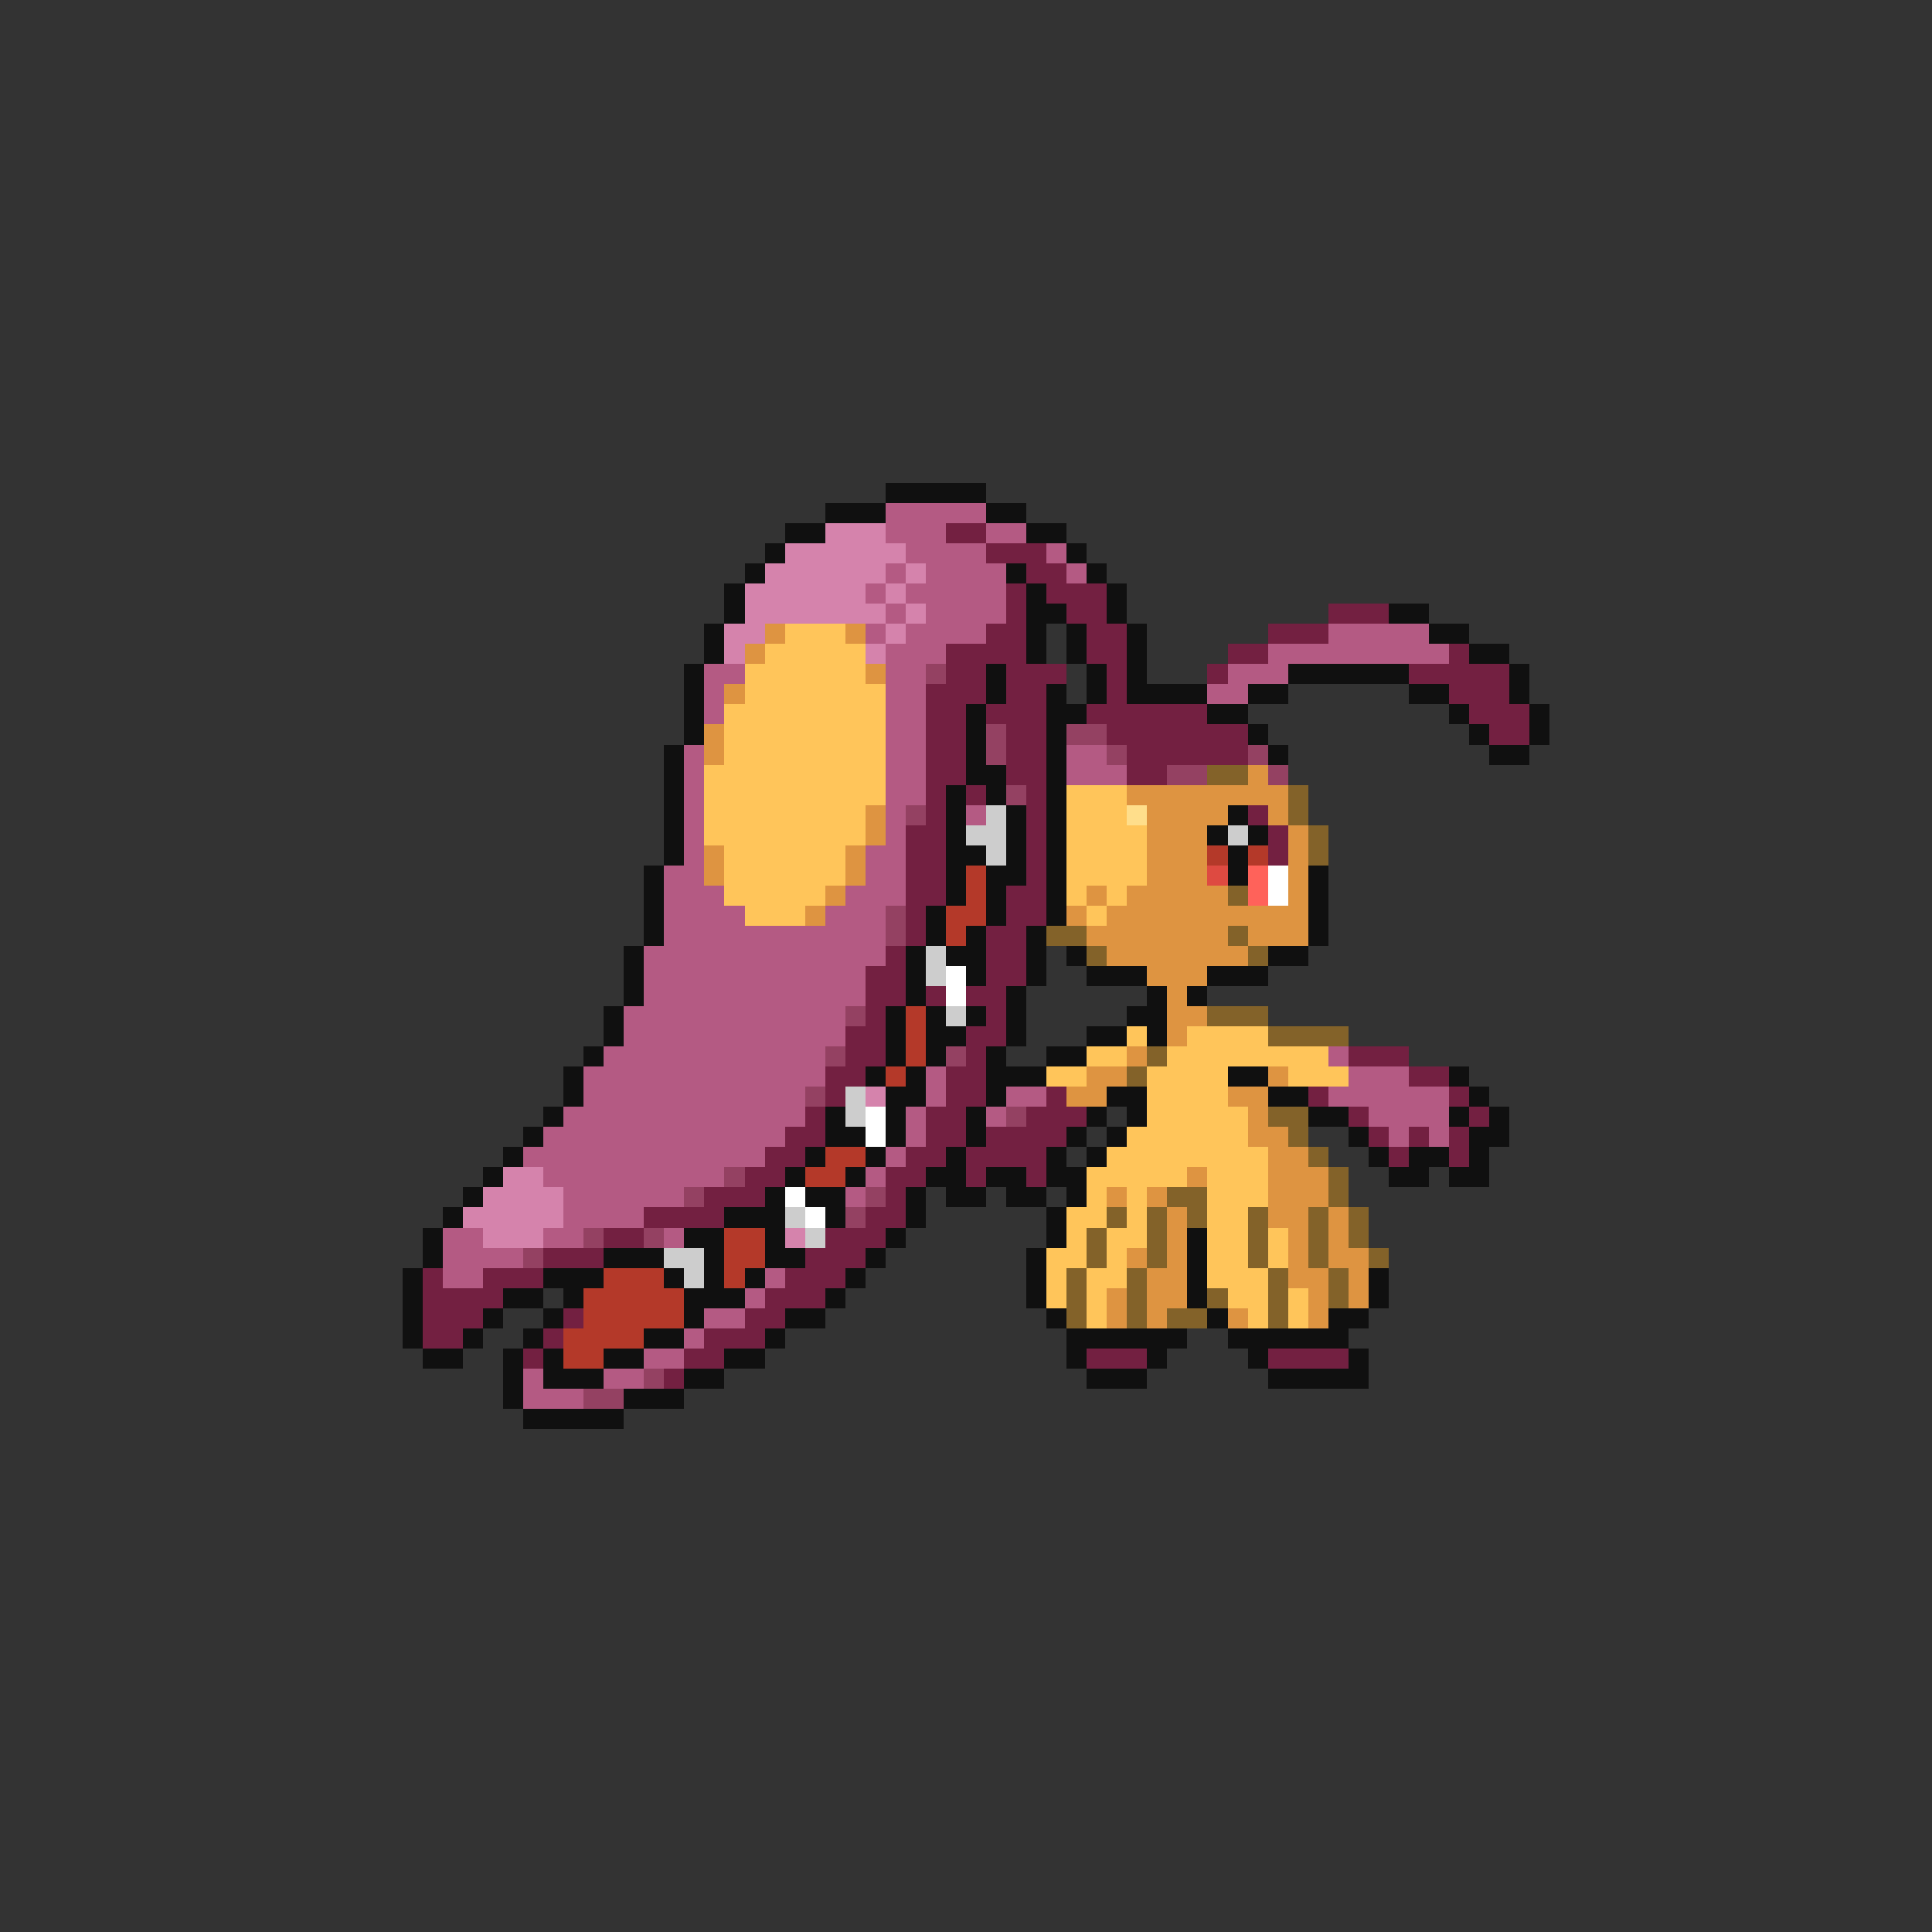 <svg xmlns="http://www.w3.org/2000/svg" viewBox="0 -0.5 96 96" shape-rendering="crispEdges">
<rect x="0" y="-0.5" width="96" height="96" fill="#333333" stroke="none"/>
<path stroke="#101010" d="M44 24h5M41 25h3M49 25h2M39 26h2M51 26h2M38 27h1M53 27h1M37 28h1M50 28h1M54 28h1M36 29h1M51 29h1M55 29h1M36 30h1M51 30h2M55 30h1M69 30h2M35 31h1M51 31h1M53 31h1M56 31h1M71 31h2M35 32h1M51 32h1M53 32h1M56 32h1M73 32h2M34 33h1M49 33h1M54 33h1M56 33h1M64 33h6M75 33h1M34 34h1M49 34h1M52 34h1M54 34h1M56 34h4M62 34h2M70 34h2M75 34h1M34 35h1M48 35h1M52 35h2M60 35h2M72 35h1M76 35h1M34 36h1M48 36h1M52 36h1M62 36h1M73 36h1M76 36h1M33 37h1M48 37h1M52 37h1M63 37h1M74 37h2M33 38h1M48 38h2M52 38h1M33 39h1M47 39h1M49 39h1M52 39h1M33 40h1M47 40h1M50 40h1M52 40h1M61 40h1M33 41h1M47 41h1M50 41h1M52 41h1M60 41h1M62 41h1M33 42h1M47 42h2M50 42h1M52 42h1M61 42h1M32 43h1M47 43h1M49 43h2M52 43h1M61 43h1M65 43h1M32 44h1M47 44h1M49 44h1M52 44h1M65 44h1M32 45h1M46 45h1M49 45h1M52 45h1M65 45h1M32 46h1M46 46h1M48 46h1M51 46h1M65 46h1M31 47h1M45 47h1M47 47h2M51 47h1M53 47h1M63 47h2M31 48h1M45 48h1M48 48h1M51 48h1M54 48h3M60 48h3M31 49h1M45 49h1M50 49h1M57 49h1M59 49h1M30 50h1M44 50h1M46 50h1M48 50h1M50 50h1M56 50h2M30 51h1M44 51h1M46 51h2M50 51h1M54 51h2M57 51h1M29 52h1M44 52h1M46 52h1M49 52h1M52 52h2M28 53h1M43 53h1M45 53h1M49 53h3M61 53h2M72 53h1M28 54h1M44 54h2M49 54h1M55 54h2M63 54h2M73 54h1M27 55h1M41 55h1M44 55h1M48 55h1M54 55h1M56 55h1M65 55h2M72 55h1M74 55h1M26 56h1M41 56h2M44 56h1M48 56h1M53 56h1M55 56h1M67 56h1M73 56h2M25 57h1M40 57h1M43 57h1M47 57h1M52 57h1M54 57h1M68 57h1M70 57h2M73 57h1M24 58h1M39 58h1M42 58h1M46 58h2M49 58h2M52 58h2M69 58h2M72 58h2M23 59h1M38 59h1M40 59h2M45 59h1M47 59h2M50 59h2M53 59h1M22 60h1M36 60h3M41 60h1M45 60h1M52 60h1M21 61h1M34 61h2M38 61h1M44 61h1M52 61h1M59 61h1M21 62h1M30 62h3M35 62h1M38 62h2M43 62h1M51 62h1M59 62h1M20 63h1M27 63h3M33 63h1M35 63h1M37 63h1M42 63h1M51 63h1M59 63h1M68 63h1M20 64h1M25 64h2M28 64h1M34 64h3M41 64h1M51 64h1M59 64h1M68 64h1M20 65h1M24 65h1M27 65h1M34 65h1M39 65h2M52 65h1M60 65h1M66 65h2M20 66h1M23 66h1M26 66h1M32 66h2M38 66h1M53 66h6M61 66h6M21 67h2M25 67h1M27 67h1M30 67h2M36 67h2M53 67h1M57 67h1M62 67h1M67 67h1M25 68h1M27 68h3M34 68h2M54 68h3M63 68h5M25 69h1M31 69h3M26 70h5" />
<path stroke="#b45a83" d="M44 25h5M44 26h3M49 26h2M45 27h4M52 27h1M44 28h1M46 28h4M53 28h1M43 29h1M45 29h5M44 30h1M46 30h4M43 31h1M45 31h4M66 31h5M44 32h3M63 32h9M35 33h2M44 33h2M61 33h3M35 34h1M44 34h2M60 34h2M35 35h1M44 35h2M44 36h2M34 37h1M44 37h2M53 37h2M34 38h1M44 38h2M53 38h3M34 39h1M44 39h2M34 40h1M44 40h1M48 40h1M34 41h1M44 41h1M34 42h1M43 42h2M33 43h2M43 43h2M33 44h3M42 44h3M33 45h4M41 45h3M33 46h11M32 47h12M32 48h11M32 49h11M31 50h11M31 51h11M30 52h11M66 52h1M29 53h12M46 53h1M67 53h3M29 54h11M46 54h1M50 54h2M66 54h6M28 55h12M45 55h1M49 55h1M68 55h4M27 56h12M45 56h1M69 56h1M71 56h1M26 57h12M44 57h1M27 58h9M43 58h1M28 59h6M42 59h1M28 60h4M22 61h2M27 61h2M33 61h1M22 62h4M22 63h2M38 63h1M37 64h1M35 65h2M34 66h1M32 67h2M26 68h1M30 68h2M26 69h3" />
<path stroke="#d583ac" d="M41 26h3M39 27h6M38 28h6M45 28h1M37 29h6M44 29h1M37 30h7M45 30h1M36 31h2M44 31h1M36 32h1M43 32h1M43 54h1M25 58h2M24 59h4M23 60h5M24 61h3M39 61h1" />
<path stroke="#732041" d="M47 26h2M49 27h3M51 28h2M50 29h1M52 29h3M50 30h1M53 30h2M66 30h3M49 31h2M54 31h2M63 31h3M47 32h4M54 32h2M61 32h2M72 32h1M47 33h2M50 33h3M55 33h1M60 33h1M70 33h5M46 34h3M50 34h2M55 34h1M72 34h3M46 35h2M49 35h3M54 35h6M73 35h3M46 36h2M50 36h2M55 36h7M74 36h2M46 37h2M50 37h2M56 37h6M46 38h2M50 38h2M56 38h2M46 39h1M48 39h1M51 39h1M46 40h1M51 40h1M62 40h1M45 41h2M51 41h1M63 41h1M45 42h2M51 42h1M63 42h1M45 43h2M51 43h1M45 44h2M50 44h2M45 45h1M50 45h2M45 46h1M49 46h2M44 47h1M49 47h2M43 48h2M49 48h2M43 49h2M46 49h1M48 49h2M43 50h1M49 50h1M42 51h2M48 51h2M42 52h2M48 52h1M67 52h3M41 53h2M47 53h2M70 53h2M41 54h1M47 54h2M52 54h1M65 54h1M72 54h1M40 55h1M46 55h2M51 55h3M67 55h1M73 55h1M39 56h2M46 56h2M49 56h4M68 56h1M70 56h1M72 56h1M38 57h2M45 57h2M48 57h4M69 57h1M72 57h1M37 58h2M44 58h2M48 58h1M51 58h1M35 59h3M44 59h1M32 60h4M43 60h2M30 61h2M41 61h3M27 62h3M40 62h3M21 63h1M24 63h3M39 63h3M21 64h4M38 64h3M21 65h3M28 65h1M37 65h2M21 66h2M27 66h1M35 66h3M26 67h1M34 67h2M54 67h3M63 67h4M33 68h1" />
<path stroke="#de9441" d="M38 31h1M42 31h1M37 32h1M43 33h1M36 34h1M35 36h1M35 37h1M62 38h1M56 39h8M43 40h1M57 40h4M63 40h1M43 41h1M57 41h3M64 41h1M35 42h1M42 42h1M57 42h3M64 42h1M35 43h1M42 43h1M57 43h3M64 43h1M41 44h1M54 44h1M56 44h5M64 44h1M40 45h1M53 45h1M55 45h10M54 46h7M62 46h3M55 47h7M57 48h3M58 49h1M58 50h2M58 51h1M56 52h1M54 53h2M63 53h1M53 54h2M61 54h2M62 55h1M62 56h2M63 57h2M59 58h1M63 58h3M55 59h1M57 59h1M63 59h3M58 60h1M63 60h2M66 60h1M58 61h1M64 61h1M66 61h1M56 62h1M58 62h1M64 62h1M66 62h2M57 63h2M64 63h2M67 63h1M55 64h1M57 64h2M65 64h1M67 64h1M55 65h1M57 65h1M61 65h1M65 65h1" />
<path stroke="#ffc55a" d="M39 31h3M38 32h5M37 33h6M37 34h7M36 35h8M36 36h8M36 37h8M35 38h9M35 39h9M53 39h3M35 40h8M53 40h3M35 41h8M53 41h4M36 42h6M53 42h4M36 43h6M53 43h4M36 44h5M53 44h1M55 44h1M37 45h3M54 45h1M56 51h1M59 51h4M54 52h2M58 52h8M52 53h2M57 53h4M64 53h3M57 54h4M57 55h5M56 56h6M55 57h8M54 58h5M60 58h3M54 59h1M56 59h1M60 59h3M53 60h2M56 60h1M60 60h2M53 61h1M55 61h2M60 61h2M63 61h1M52 62h2M55 62h1M60 62h2M63 62h1M52 63h1M54 63h2M60 63h3M52 64h1M54 64h1M61 64h2M64 64h1M54 65h1M62 65h1M64 65h1" />
<path stroke="#944162" d="M46 33h1M49 36h1M53 36h2M49 37h1M55 37h1M62 37h1M58 38h2M63 38h1M50 39h1M45 40h1M44 45h1M44 46h1M42 50h1M41 52h1M47 52h1M40 54h1M50 55h1M36 58h1M34 59h1M43 59h1M42 60h1M29 61h1M32 61h1M26 62h1M32 68h1M29 69h2" />
<path stroke="#836229" d="M60 38h2M64 39h1M64 40h1M65 41h1M65 42h1M61 44h1M52 46h2M61 46h1M54 47h1M62 47h1M60 50h3M63 51h4M57 52h1M56 53h1M63 55h2M64 56h1M65 57h1M66 58h1M58 59h2M66 59h1M55 60h1M57 60h1M59 60h1M62 60h1M65 60h1M67 60h1M54 61h1M57 61h1M62 61h1M65 61h1M67 61h1M54 62h1M57 62h1M62 62h1M65 62h1M68 62h1M53 63h1M56 63h1M63 63h1M66 63h1M53 64h1M56 64h1M60 64h1M63 64h1M66 64h1M53 65h1M56 65h1M58 65h2M63 65h1" />
<path stroke="#cdcdcd" d="M49 40h1M48 41h2M61 41h1M49 42h1M46 47h1M46 48h1M47 50h1M42 54h1M42 55h1M39 60h1M40 61h1M33 62h2M34 63h1" />
<path stroke="#ffde8b" d="M56 40h1" />
<path stroke="#b43929" d="M60 42h1M62 42h1M48 43h1M48 44h1M47 45h2M47 46h1M45 50h1M45 51h1M45 52h1M44 53h1M41 57h2M40 58h2M36 61h2M36 62h2M30 63h3M36 63h1M29 64h5M29 65h5M28 66h4M28 67h2" />
<path stroke="#de4a41" d="M60 43h1" />
<path stroke="#ff625a" d="M62 43h1M62 44h1" />
<path stroke="#ffffff" d="M63 43h1M63 44h1M47 48h1M47 49h1M43 55h1M43 56h1M39 59h1M40 60h1" />
</svg>